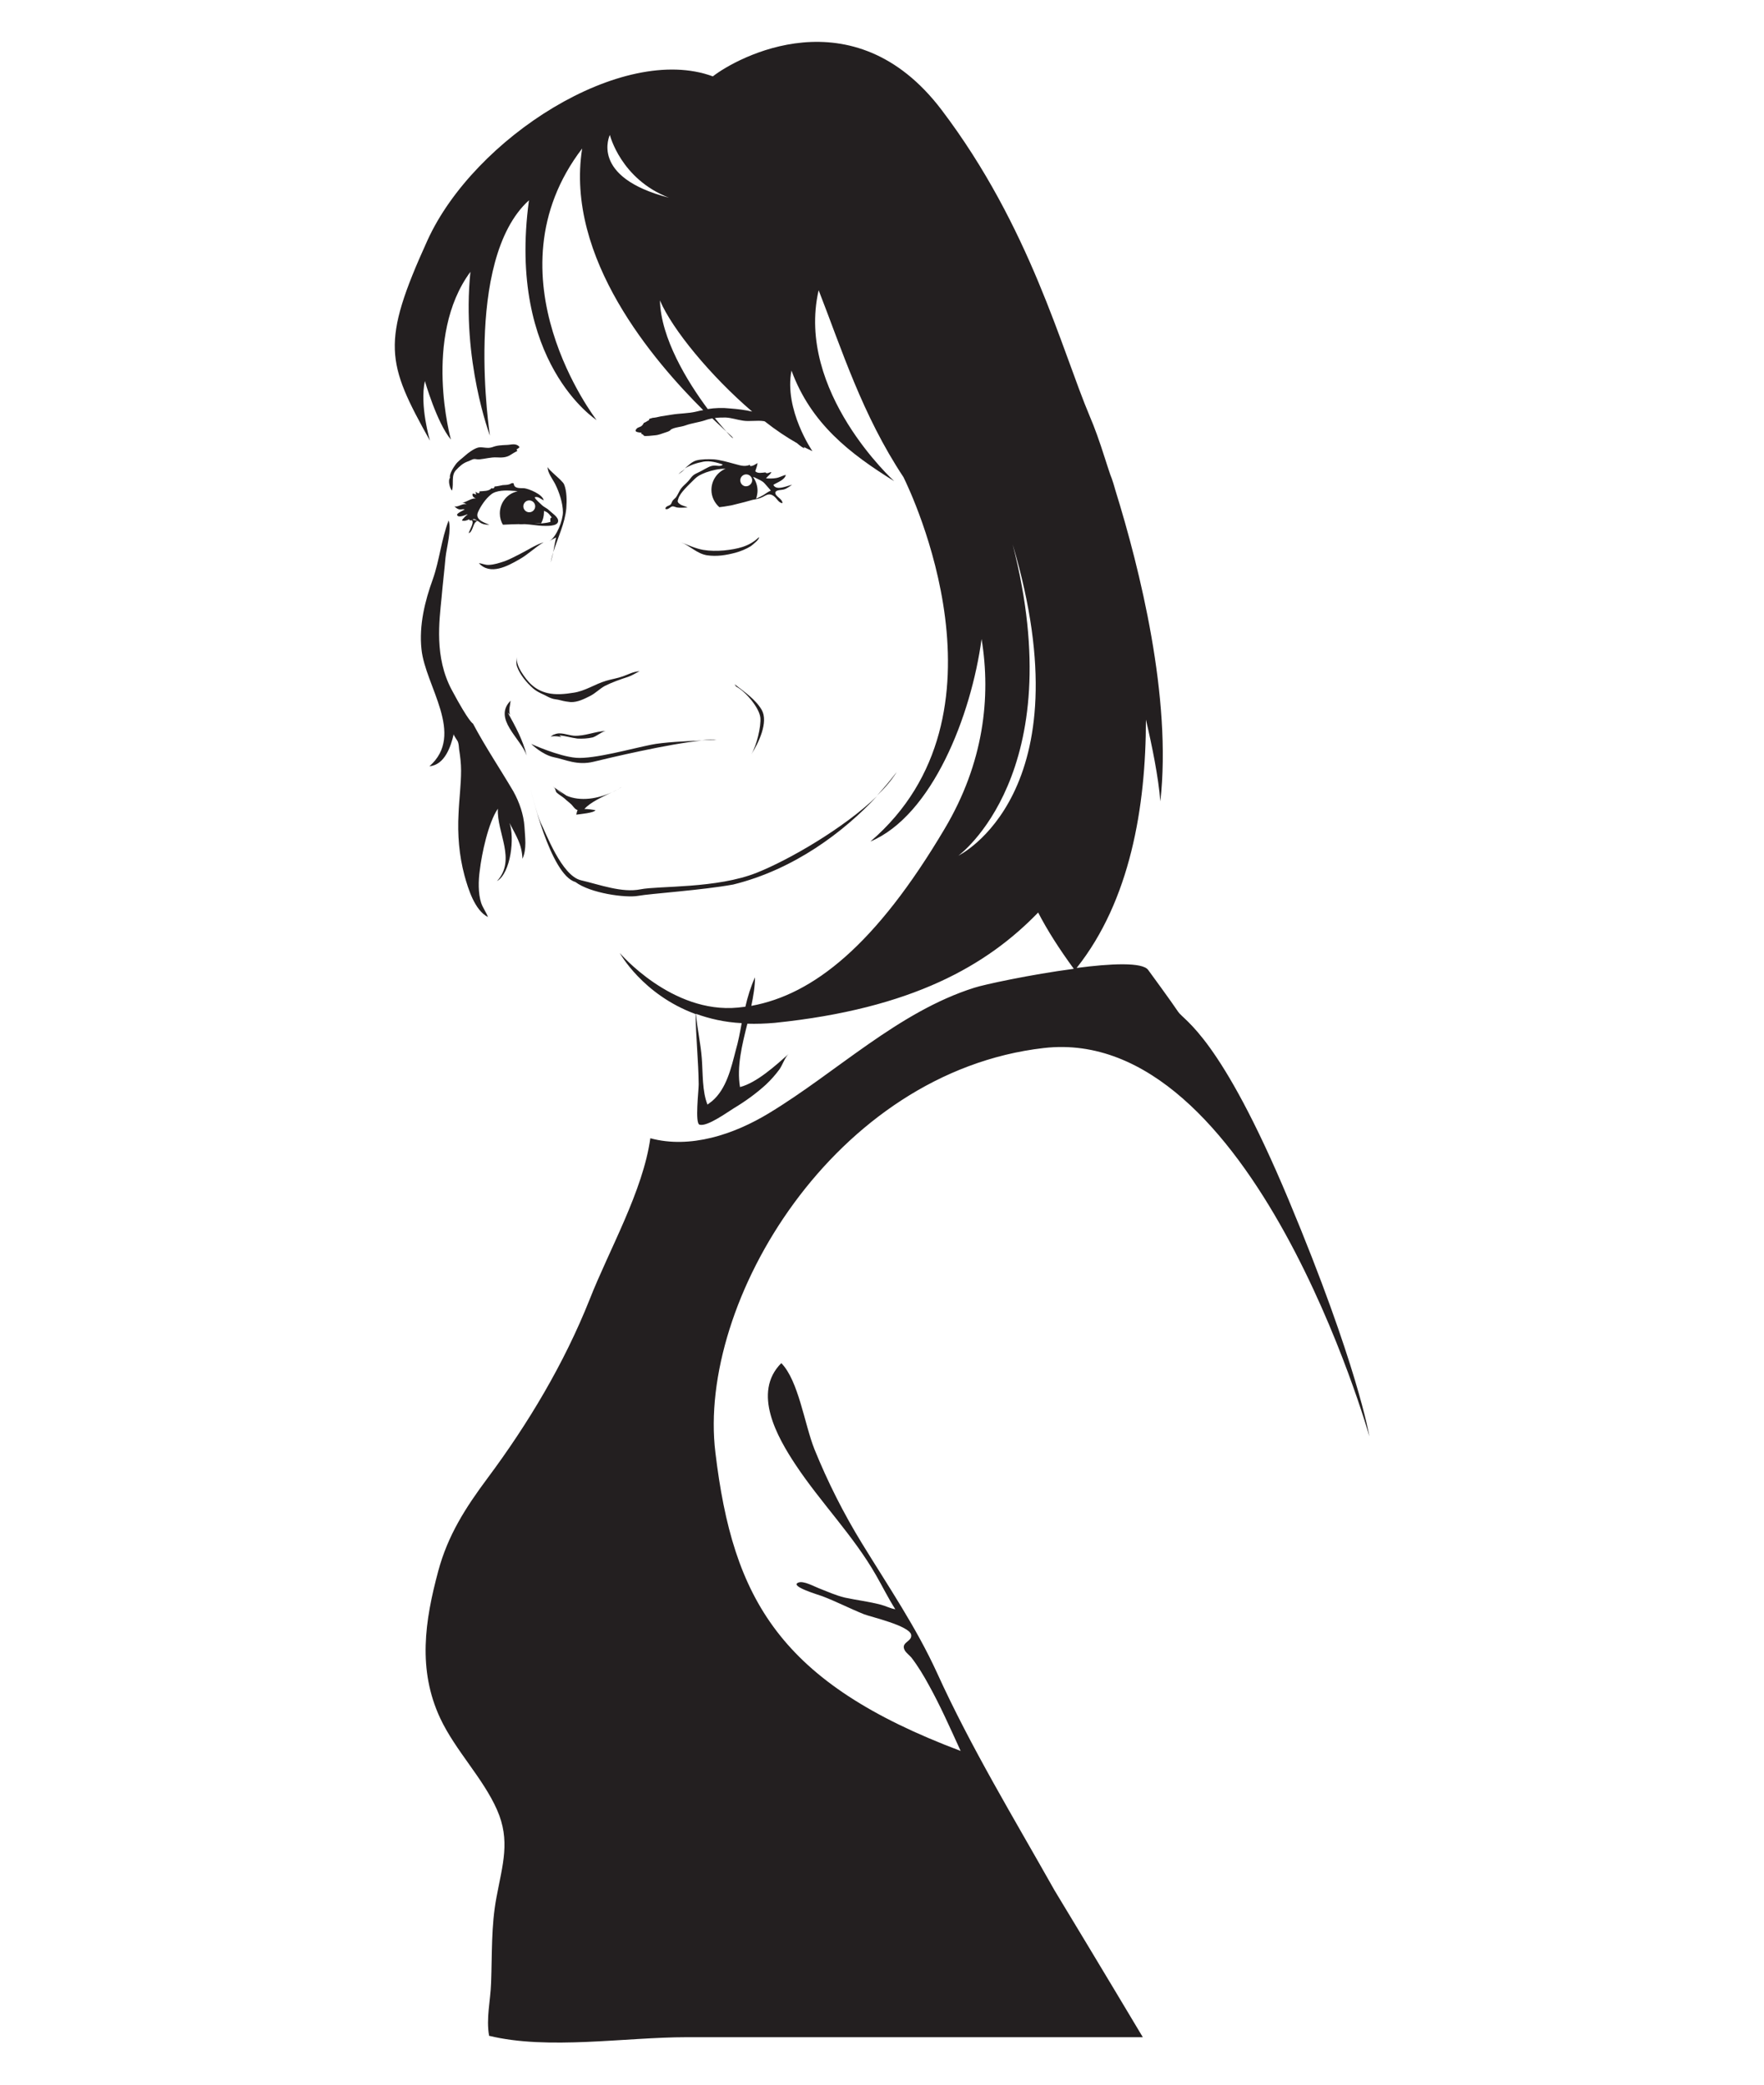 <?xml version="1.0" encoding="utf-8"?>
<!-- Generator: Adobe Illustrator 18.1.1, SVG Export Plug-In . SVG Version: 6.00 Build 0)  -->
<svg version="1.1" id="Layer_2" xmlns="http://www.w3.org/2000/svg" xmlns:xlink="http://www.w3.org/1999/xlink" x="0px" y="0px"
	 viewBox="0 0 623.6 737" enable-background="new 0 0 623.6 737" xml:space="preserve">
<g>
	<path fill="#231F20" d="M239.7,176.4l0.5-0.9C240,175.9,239.8,176.2,239.7,176.4z"/>
	<path fill="#231F20" d="M242.2,165.8c-0.8,0.5-1.6,1.1-2.4,1.8C240.6,167.2,241.4,166.5,242.2,165.8z"/>
	<path fill="#231F20" d="M252.4,164.6c-1.4,0.1-2.2,0.7-3.4,1.3c-1,0.6-2.1,1.1-3.1,1.6c-1.5,0.8-1.7,1.7-2.8,2.8
		c-0.8,0.9-1.6,1.4-2.4,2.5c-0.7,1-1.1,2.2-1.8,3.1c-0.4,0.4-0.8,0.7-1.1,1.1c-0.3,0.4-0.4,1.1-0.8,1.4c-0.6,0.5-1.7,0.5-1.8,1.5
		c1,0.5,1.7-0.8,2.6-0.9c0.4,0,1.1,0.3,1.5,0.4c1.2,0.2,2.6,0,3.8,0c-0.9-0.5-2.1-0.6-2.9-1.3c-0.8-0.6-0.7-1-0.4-1.8l0,0
		c0.5-2,3.9-5.1,5.6-6.8c1.3-1.3,2.4-1.8,4.2-2.5c2.3-0.8,4.6-1.3,6.9-1.3c-2.9,1.2-5,4.1-5,7.5c0,2.4,1.1,4.6,2.8,6.1
		c1.1-0.1,2.3-0.3,3.4-0.5c0.6-0.1,1.3-0.2,1.9-0.4c2.5-0.6,4.8-1.2,6.5-1.7c1.2-0.2,2.3-0.4,3.5-1c1.5-0.8,2.5-1.5,4.1-0.2
		c1,0.8,1.5,2.2,2.9,2.4c0.1-1.6-2.7-2.4-2.5-3.8c0.2-1,2.3-0.8,3.1-1.1c1-0.3,2-1.1,2.8-1.6c-1.5,0.2-5.6,2.3-6.6,0
		c1.4-0.9,4-1.7,4.4-3.5c-1.1,0.2-2.2,0.9-3.4,1.1c-1.2,0.2-2.4,0.2-3.6,0.1c0.6-0.8,1.5-1.3,1.9-2.2c-0.7,0-1.6,0.8-2.1,0.1
		c-1.2,0.1-2.7,0.5-3.6-0.4c0.3-1,0.7-1.9,0.8-2.9c-0.7,0.4-1.9,1.3-2.7,1c0-0.1,0-0.2,0.1-0.4c-2.2,0.9-3.8,0.1-5.9-0.4
		c-2.2-0.6-4.7-1.3-6.9-1.5c-1.7-0.1-4.6-0.1-6.3,0.4c-1.6,0.5-2.7,1.7-4,2.8c2-1.2,4-1.9,6.6-2.4c2.3-0.4,4.7,0.3,6.8,1
		C254.9,165.1,253.3,164.5,252.4,164.6z M261.7,169.8c0-1.2,1-2.1,2.1-2.1c1.2,0,2.1,1,2.1,2.1s-1,2.1-2.1,2.1
		C262.7,172,261.7,171,261.7,169.8z M267.2,169c1.1,0.6,2.2,0.9,3.1,1.9c0.3,0.4,2.2,2.4,2.2,2.6c0,0,0,0-0.1,0
		c-0.8,0.3-1.7,1-2.5,1.5c-0.9,0.5-1.7,0.9-2.6,1.3c0.3-0.9,0.5-2,0.5-2.8c0-1.8-0.6-3.5-1.6-4.9C266.5,168.7,266.9,168.8,267.2,169
		z"/>
	<path fill="#231F20" d="M268.3,189.9c-3.5,3.4-7.7,4.2-12.4,4.7c-2.5,0.2-4.9,0.2-7.3-0.2c-2.8-0.5-5.3-1.7-7.9-2.7
		c3.2,1.2,5.6,4,9.2,4.6c3.5,0.5,6.7,0,10.1-0.9c1.8-0.5,3.8-1.3,5.4-2.3C266.2,192.5,268.6,190.6,268.3,189.9z"/>
	<polygon fill="#231F20" points="168.8,184 168.8,184 168.8,184 	"/>
	<path fill="#231F20" d="M192.2,176.9c-0.3-2.1-5.2-4.1-6.9-4.3c-1.3-0.1-3.6,0.3-3.7-1.7c-0.7-0.3-0.9,0.1-1.5,0.3
		c-0.9,0.3-1.4,0.2-2.4,0.3c-1,0.2-1.7,0.4-2.9,0.5c0,0.6-0.5,0.8-1.1,0.6c-0.7,1.1-3.1,1-4.2,1.1c0.1,1.3-1,0.4-1.4,0.1
		c0.2,0.4,0.1,0.7,0.2,1.1c-0.3-0.2-0.8-0.4-1.2-0.4c-0.3,0.8,0.3,1.4,1.1,1.7c-1.8-0.1-3.1,1.3-4.8,1.5c0.6,0,1.1,0.3,1.6,0.6
		c-1.5-0.5-2.9,1.1-4.4,0.7c0.7,0.5,0.9,0.9,1.8,1.1c0.6,0.1,1.2-0.2,1.9,0c-0.6,0.4-3,1.4-2.7,2c0.5,1.2,3.3-0.2,4.1-0.5
		c-0.6,0.3-2.2,1.8-2.4,2.4c0.8,0.3,1.8,0,2.5-0.4c0.2,0.4,0.5,0.5,0.8,0.3c1.4,0.4-0.7,3.6-0.9,4.6c1.3-0.4,1.5-3,2.4-3.9
		c0.3-0.3,0.6-0.5,0.8-0.5l-1.9-0.4c0.2-0.1,0.3-0.2,0.5-0.2c-0.3,0-0.5,0-0.7,0.2l-0.1,0c0.6-0.2,0.9-0.4,1.8,0.2
		c0.1,0.1,0.2,0.2,0.4,0.3c0.4,0,0.8,0.2,1.6,0.4l-1.6-0.4c1.4,1,2.1,1.3,4.1,1.3c-2-0.8-5.2-1.8-4-4.5c1-2.2,2.7-4.7,4.6-6.2
		c1.8-1.5,5.2-1.5,7.5-1.3c0.7,0,1.3,0.1,1.9,0.2c-3.6,0.7-6.3,3.9-6.3,7.8c0,1.5,0.4,2.9,1.1,4c1.9-0.1,4.4-0.2,5.6-0.2
		c0.7,0.1,1.4,0,2.1,0c-0.2,0-0.4,0-0.5,0c0.4,0,0.8,0,1.2,0c-0.2,0-0.4,0-0.7,0c2.1,0.1,4.2,0.5,6.3,0.6c1.2,0,5.3,0.3,5.5-1.6
		c0.2-1.5-2.3-3-3.2-3.9c-0.8-0.8-1.8-1.1-2.6-1.9c-0.7-0.7-2.2-1.9-2.5-2.7C190.2,175.4,191,176.3,192.2,176.9z M185,179
		c0-1.1,0.9-2.1,2.1-2.1c1.1,0,2.1,0.9,2.1,2.1c0,1.1-0.9,2.1-2.1,2.1C185.9,181.1,185,180.1,185,179z M194.9,182.7
		c0.1,0.1,0.1,0.2,0.2,0.2c-0.8,0.2-0.5,0.9-0.5,1.6c-1,0.3-1.9,0.4-2.8,0.5c-0.9,0.1-1.8,0.1-2.9,0c1,0,1.9,0,2.4,0
		c0.6-1.1,1-2.5,1-3.9c0-0.2,0-0.3,0-0.5c0.4,0.2,0.8,0.3,1.2,0.6C194.2,181.7,194.5,182.3,194.9,182.7z"/>
	<path fill="#231F20" d="M192.2,191.7c-3.1,1-5.5,2.7-8.3,4.1c-1.8,0.9-3.6,1.9-5.5,2.6c-1.8,0.6-3.6,1.2-5.5,1.3
		c-1.4,0.1-2.4-0.5-3.6-0.6c4,4.4,10.2,1,14.2-1.3C186.6,196.1,189.1,193.5,192.2,191.7z"/>
	<path fill="#231F20" d="M159.8,173.4c0.7-2.5-0.4-5.3,1.4-7.2c1.2-1.3,2.4-2.4,4-3c0.7-0.2,1.5-0.7,2.2-0.9
		c0.7-0.1,1.4,0.2,2.1,0.1c2.1-0.2,4-0.8,6.1-0.7c1.7,0.1,3.4,0.1,4.9-0.9c0.8-0.5,1.6-1,2.4-1.4c-0.1-0.1-0.2-0.4-0.3-0.5
		c0.8-0.6,1.5-0.7,0.5-1.4c-1.2-0.8-2.8-0.2-4-0.2c-1.8,0.1-3.3,0.1-5.1,0.8c-1.8,0.6-3.3-0.2-4.9,0.1c-1.6,0.4-3.6,1.9-4.7,2.9
		c-1.2,1.1-2.5,1.9-3.4,3.2c-0.7,0.9-2.3,3.5-1.9,4.6C158.3,169.7,159,172.8,159.8,173.4z"/>
	<path fill="#231F20" d="M214.2,240.7c-4,1.2-7.3,3.6-11.5,4.2c-3,0.5-6.3,0.8-9.2,0.1c-4.5-1.1-6.9-3.8-9.3-7.6
		c-0.9-1.5-1.6-3.3-1.6-5.1c0,1.2-0.2,2.2,0.2,3.4c1,2.8,3.4,5.7,5.7,7.7c0.8,0.7,1.7,1.2,2.7,1.7c1.7,0.7,3.3,1.9,5.1,2.1
		c0.7,0.1,1.3,0.2,2,0.4c1.1,0.3,2.3,0.5,3.4,0.6c2.5,0.1,4.8-1.1,7-2.2c1.9-1,3.3-2.5,5.1-3.5c2.6-1.3,5.4-2.3,8.2-3.2
		c1.5-0.5,2.6-1.3,4.1-2c-2.2,0.1-3.9,1.1-5.9,1.8C218.3,239.8,216.1,240.1,214.2,240.7z"/>
	<path fill="#231F20" d="M182.6,231.8c0,0.2,0,0.4,0,0.5C182.6,232.1,182.6,232,182.6,231.8z"/>
	<path fill="#231F20" d="M195.6,195.2c-0.4,1.2-0.7,2.4-0.9,3.7C195,197.7,195.3,196.5,195.6,195.2z"/>
	<path fill="#231F20" d="M193.6,165c-0.1,2.1,1.8,4.4,2.7,6.2c1.4,2.8,2.7,6.7,2.7,9.9c0,2.8-2.2,8.7-4.8,10.2
		c0.8-0.5,1.6-0.9,2.4-1.3c-0.4,1.6-0.7,3.4-1,5.2c1.6-5.2,4.1-10.1,4.6-15.5c0.2-2.7,0.2-6.1-0.8-8.5
		C198.7,169.7,193.5,165.9,193.6,165z"/>
	<path fill="#231F20" d="M248.1,261.7c3.1-0.1,5.3-0.1,5.3-0.1C252.1,261.4,250.3,261.5,248.1,261.7z"/>
	<path fill="#231F20" d="M203.7,267.9c-6.3-0.5-15.9-4.9-15.9-4.9s3.8,3.8,8,4.7c4.1,0.8,8.2,3,14,1.6c4.9-1.2,26.7-6.4,38.4-7.5
		c-5.5,0.2-13.9,0.6-18.1,1.5C223.5,264.6,210,268.4,203.7,267.9z"/>
	<path fill="#231F20" d="M216.3,280.1c0.9-0.4,1.7-0.8,2.6-1.3C218.1,279.2,217.2,279.7,216.3,280.1z"/>
	<path fill="#231F20" d="M218.8,278.8c0.3-0.2,0.5-0.3,0.8-0.5C219.4,278.5,219.1,278.6,218.8,278.8z"/>
	<path fill="#231F20" d="M216.3,280.1c-5,2.3-11.1,3.3-16,1.2l-4.5-3c0.7,0.6,0.5,1.4,1,1.9c1,0.9,2,1.4,2.9,2.2
		c0.6,0.6,1.8,1.5,2.3,2c0.6,0.6,1.2,1.7,2.2,2c-0.3,0.4-0.3,1.2-0.5,1.6c1.4-0.2,6.3-0.6,6.8-1.6c-1.3-0.2-2.6-0.4-3.9-0.4
		C208.7,283.6,212.8,281.8,216.3,280.1z M196.6,279c0.9,0.6,1.7,1.2,2.6,1.9C198.3,280.3,197.4,279.7,196.6,279z"/>
	<path fill="#231F20" d="M195.5,278.1l0.4,0.3C195.7,278.2,195.6,278.1,195.5,278.1z"/>
	<path fill="#231F20" d="M209.5,260.7c1.4-0.4,3.6-2.3,4.8-2.3c-3.8,0.1-7.5,1.9-11.4,1.7c-2.3-0.2-4.7-1.4-6.8-0.5
		c-0.5,0.1-1,0.4-1.4,0.9c0.2-0.1,0.4-0.1,0.5-0.2c1.1-0.1,2.3,0,3.3,0.3l-0.8-0.6c2.1,0.1,4.1,0.8,6.4,1.1
		C205.9,261.2,207.7,261.1,209.5,260.7z"/>
	<path fill="#231F20" d="M317,272.9c-2,2.7-4.4,5.5-7,8.4C312.9,278.5,315.3,275.7,317,272.9z"/>
	<path fill="#231F20" d="M187.6,279c0,0,6.9,30.3,15.8,32.8c5.3,4,17.8,5.7,22.2,4.9c4.4-0.8,22.7-2,33.6-4
		c21.5-5.3,39.1-18.6,50.8-31.2c-11.7,11.3-31.1,22.5-42.4,27c-14.2,5.7-34.7,4.6-41.2,5.9s-14.2-1.6-21-3.2
		c-6.9-1.6-12.5-17-14.2-20.2C189.6,287.5,187.6,279,187.6,279z"/>
	<path fill="#231F20" d="M268.8,253.7c0.3,3.1-1.3,9.8-3.2,13c2.6-4.1,6.1-11.4,3.7-15.7c-2.2-3.8-6.3-6.5-9.6-9.1l0.5,0.8
		C263.4,244.3,268.4,250.1,268.8,253.7z"/>
	<path fill="#231F20" d="M265.6,266.7c-0.2,0.3-0.4,0.6-0.6,0.8C265.2,267.3,265.4,267,265.6,266.7z"/>
	<path fill="#231F20" d="M179.5,251.9l0.8,0.8c-0.6-1.5,0.1-3.5,0.2-5c-6.3,6.4,3.5,13.2,5.7,19.4
		C184.8,261.5,182.3,257,179.5,251.9z"/>
	<path fill="#231F20" d="M151.8,270.9c5.5-0.5,7.6-7.1,8.6-11.4c-0.1,0.5,1.3,2.2,1.5,2.8c0.3,0.9,0.3,1.6,0.4,2.6
		c0.4,2.5,0.7,5,0.7,7.5c0,5.1-0.7,10.2-0.9,15.3c-0.4,7.3,0.2,14.7,2.1,21.8c1.3,4.7,3.6,12.3,8.3,14.7c-0.6-1.7-1.8-3.2-2.4-5
		c-1.1-3.4-1-7.9-0.5-11.4c0.7-6,3-16.9,6.4-21.9c-0.4,8.6,6.6,18-0.3,25.6c4.9-2.9,6.3-15.5,4.4-20.6c2.3,4.5,4.4,7.5,4.6,12.7
		c1.6-3.5,0.9-7.7,0.7-11.4c-0.3-4.3-1.8-8.6-3.9-12.4c-4.7-8-9.9-15.7-14.3-24c0,0-1.3-0.3-7.5-11.9c-6.2-11.6-4.4-24.3-3.6-32.6
		c0.4-4.7,1-9.5,1.4-14.2c0.4-3.7,2.2-9.9,1.1-13.1c-2.6,6.7-3.2,14-5.6,20.8c-2.8,7.7-4.9,16.3-4,24.7
		C150.3,242.5,164.6,259.7,151.8,270.9z"/>
	<path fill="#231F20" d="M259.1,154.8c-0.1-0.2-0.9-1-2.4-2.3C258.3,154.4,259.3,155.2,259.1,154.8z"/>
	<path fill="#231F20" d="M369,370.5c73.9-8.5,115.1,137.3,115.1,137.3s-4.2-25.4-28.5-83.5c-24.3-58.1-37-63.4-39.1-66.6
		c-2.1-3.2-10.6-14.8-10.6-14.8c-2-2.8-13.1-2.3-25.3-0.7c18.9-23.8,24.5-56.9,24.5-87.8c2.2,9.4,4.4,20.2,5.1,28.9
		c4.1-36.5-7.2-82-15.9-110c-1-3.7-1.8-5.5-1.8-5.5c-0.7-2-1.3-4-1.9-5.8c-1.9-6-3.7-11-5.3-14.7c-10.1-23.9-21.1-67.1-52.4-108.4
		s-72.6-18.4-80.9-11.9C220,15.2,167.6,48.7,151.1,85s-14.5,43.2,0.9,70.8c0,0-3.7-12.4-1.8-21.1c0,0,4.2,14.7,9.2,20.7
		c0,0-10.1-36.3,6.9-59.3c-3.2,31.2,6.9,57.9,6.9,57.9s-9.6-62,13.8-83.2c-7.8,57.4,23.9,77.7,23.9,77.7s-39.5-51-5.1-96
		c-6.1,38.8,25.6,75.4,42.8,92.5c-0.8,0.1-1.6,0.3-2.4,0.5c-2.9,0.7-5.8,0.6-8.8,1.1c-1.3,0.2-2.5,0.4-3.8,0.6
		c-1,0.2-2.3,0.6-3.3,0.5c0.2,0,0.4,0,0.5,0c-0.5,0.2-1,0.2-1.4,0.5c0,0.1,0.1,0.2,0.1,0.3c-0.7,0.3-1.2,0.8-1.9,1
		c0.1,0-0.6,1-0.7,1c-0.5,0.5-1.3,0.5-1.8,1c-1.2,1.3,0.5,1.3,1.7,1.5c0,0.1-0.1,0.3-0.1,0.4c0.5,0.1,0.7,0.3,0.9,0.6
		c0.2,0.4,3.4-0.1,3.9-0.1c1.4-0.1,2.4-0.6,3.7-1c0.6-0.2,1.7-0.5,1.9-1c1.4-0.9,3.6-0.9,5.2-1.5c2.2-0.8,4.8-1.1,6.9-1.8
		c0.8-0.3,1.7-0.5,2.6-0.7c2,1.9,3.7,3.5,5,4.7c-1.1-1.2-2.5-2.9-4.1-4.8c1.2-0.2,2.5-0.2,3.8-0.2c2.1,0.1,4,0.8,6.1,1.1
		c2.4,0.4,5-0.2,7.5,0.2c0.1,0,0.2,0.1,0.3,0.1c3.8,3,7.7,5.6,11.4,7.7c0.9,0.8,1.8,1.5,2.6,1.8c-0.1-0.2-0.2-0.4-0.3-0.5
		c1,0.5,2.1,1,3.1,1.5c0,0-10.1-14.7-7.4-28.5c6.9,18.8,20.7,29.4,36.3,39.1c0,0-34.9-31.7-26.7-67.5c8.1,20.7,15.4,44.1,30,66.1
		c2.6,5.3,40.5,84.1-11.7,128.8c21.8-9.2,35.6-44.3,39.3-71.6c3.4,20.7,0.7,43.9-13,67c-24.4,41.2-46.5,58.7-68.4,62.7
		c0.7-3.4,1.3-6.8,1.3-10.1c-1.5,3.3-2.6,6.9-3.4,10.4c-0.9,0.1-1.7,0.2-2.6,0.3c-23.4,2.3-41.8-19.3-41.8-19.3s8,14.7,26.8,21.6
		c0.1,8.3,1,16.5,1.1,24.8c0,2.4-1.4,13.8,0.3,14.3c2.7,0.8,9.8-4.4,12.1-5.8c4-2.4,7.9-5.2,11.4-8.4c1.7-1.6,3.3-3.4,4.7-5.3
		c1.1-1.5,2-4.4,3.3-5.5c-4.5,4-11.3,10.2-17.2,11.7c-1.2-7.2,0.7-14.8,2.6-22.4c3.1,0.1,6.3,0,9.7-0.3c48.7-5,75.1-20.4,93.1-39
		c3.2,6.2,7.4,12.8,12.6,19.9c-15.2,2-31.9,5.6-35.2,6.7c-26.9,8.5-48.7,29.9-72.5,44.3c-12.5,7.6-27.9,12.7-42,8.9
		c-2.6,18.7-14.6,39.5-21.5,57.1c-9,22.6-21.7,43.8-36,63c-7.9,10.6-14.1,20.3-17.5,33c-4.7,17.5-7.3,34.7,0.7,51.9
		c5.4,11.5,15.1,21.1,20.1,32.4c4.8,10.9,2,19.2-0.2,31c-1.9,10.1-1.5,19.9-1.9,30.3c-0.2,6.2-1.8,12.4-0.7,18.6
		c20.8,5.1,48.2,0.5,69.8,0.5c24.8,0,49.5,0,74.3,0c29,0,58,0,87,0c0,0-15.7-26.3-31.2-51.9c-14.3-25.4-29.5-50.4-41.5-76.8
		c-7.4-16.2-17.1-30.4-26.6-45.9c-6.5-10.6-12.1-21.7-16.8-33.3c-3.5-8.8-5.6-24.2-11.7-30.4c-10.4,10.4-1.4,26.2,5.1,36
		c8.9,13.4,20.4,25,28.4,39c2.3,4,4.3,8.1,6.8,12c-1.6-0.2-3.5-1.2-5.1-1.6c-4.2-1.1-8.5-1.6-12.7-2.5c-3.3-0.8-6.1-2.1-9.2-3.3
		c-1.6-0.6-5.5-2.8-7.3-2c-3.2,1.3,7.5,4.4,8.5,4.8c5,1.9,9.8,4.4,14.8,6.4c2.3,0.9,15.9,4,16.6,7.2c0.5,2.6-4.1,2.6-2.1,5.8
		c0.3,0.5,1.8,1.8,2.2,2.3c2.3,3,4.3,6.3,6.2,9.8c4,7.2,7.4,14.9,10.7,22.1c0.2,0.4,0.3,0.7,0.5,1.1c-64-24.1-80.5-53.6-86.7-105.5
		C246.4,460.3,295,379,369,370.5z M215.6,47.7c0,0,3.8,15.6,20.9,22.2C208.2,62.6,215.6,47.7,215.6,47.7z M258.1,144.4
		c-2.7-0.3-5.3-0.2-7.9,0.2c-7.3-9.8-16.6-25.1-16.9-38.4c4.3,10.2,18,26.8,32.6,39.3C263.3,144.9,260.7,144.6,258.1,144.4z
		 M260.1,371.3c-1.6,6.2-3.3,13.7-8.4,18c-0.5,0.4-1.1,0.8-1.6,1.2c-1.9-4.8-1.6-11-2-16.3c-0.4-5.3-1.6-10.5-2.1-15.8
		c4.7,1.7,10.1,3,16.2,3.3C261.6,365,261,368.2,260.1,371.3z M338.8,302.5c0,0,40-29,19.2-110C384.2,280.6,338.8,302.5,338.8,302.5z
		"/>
</g>
</svg>
